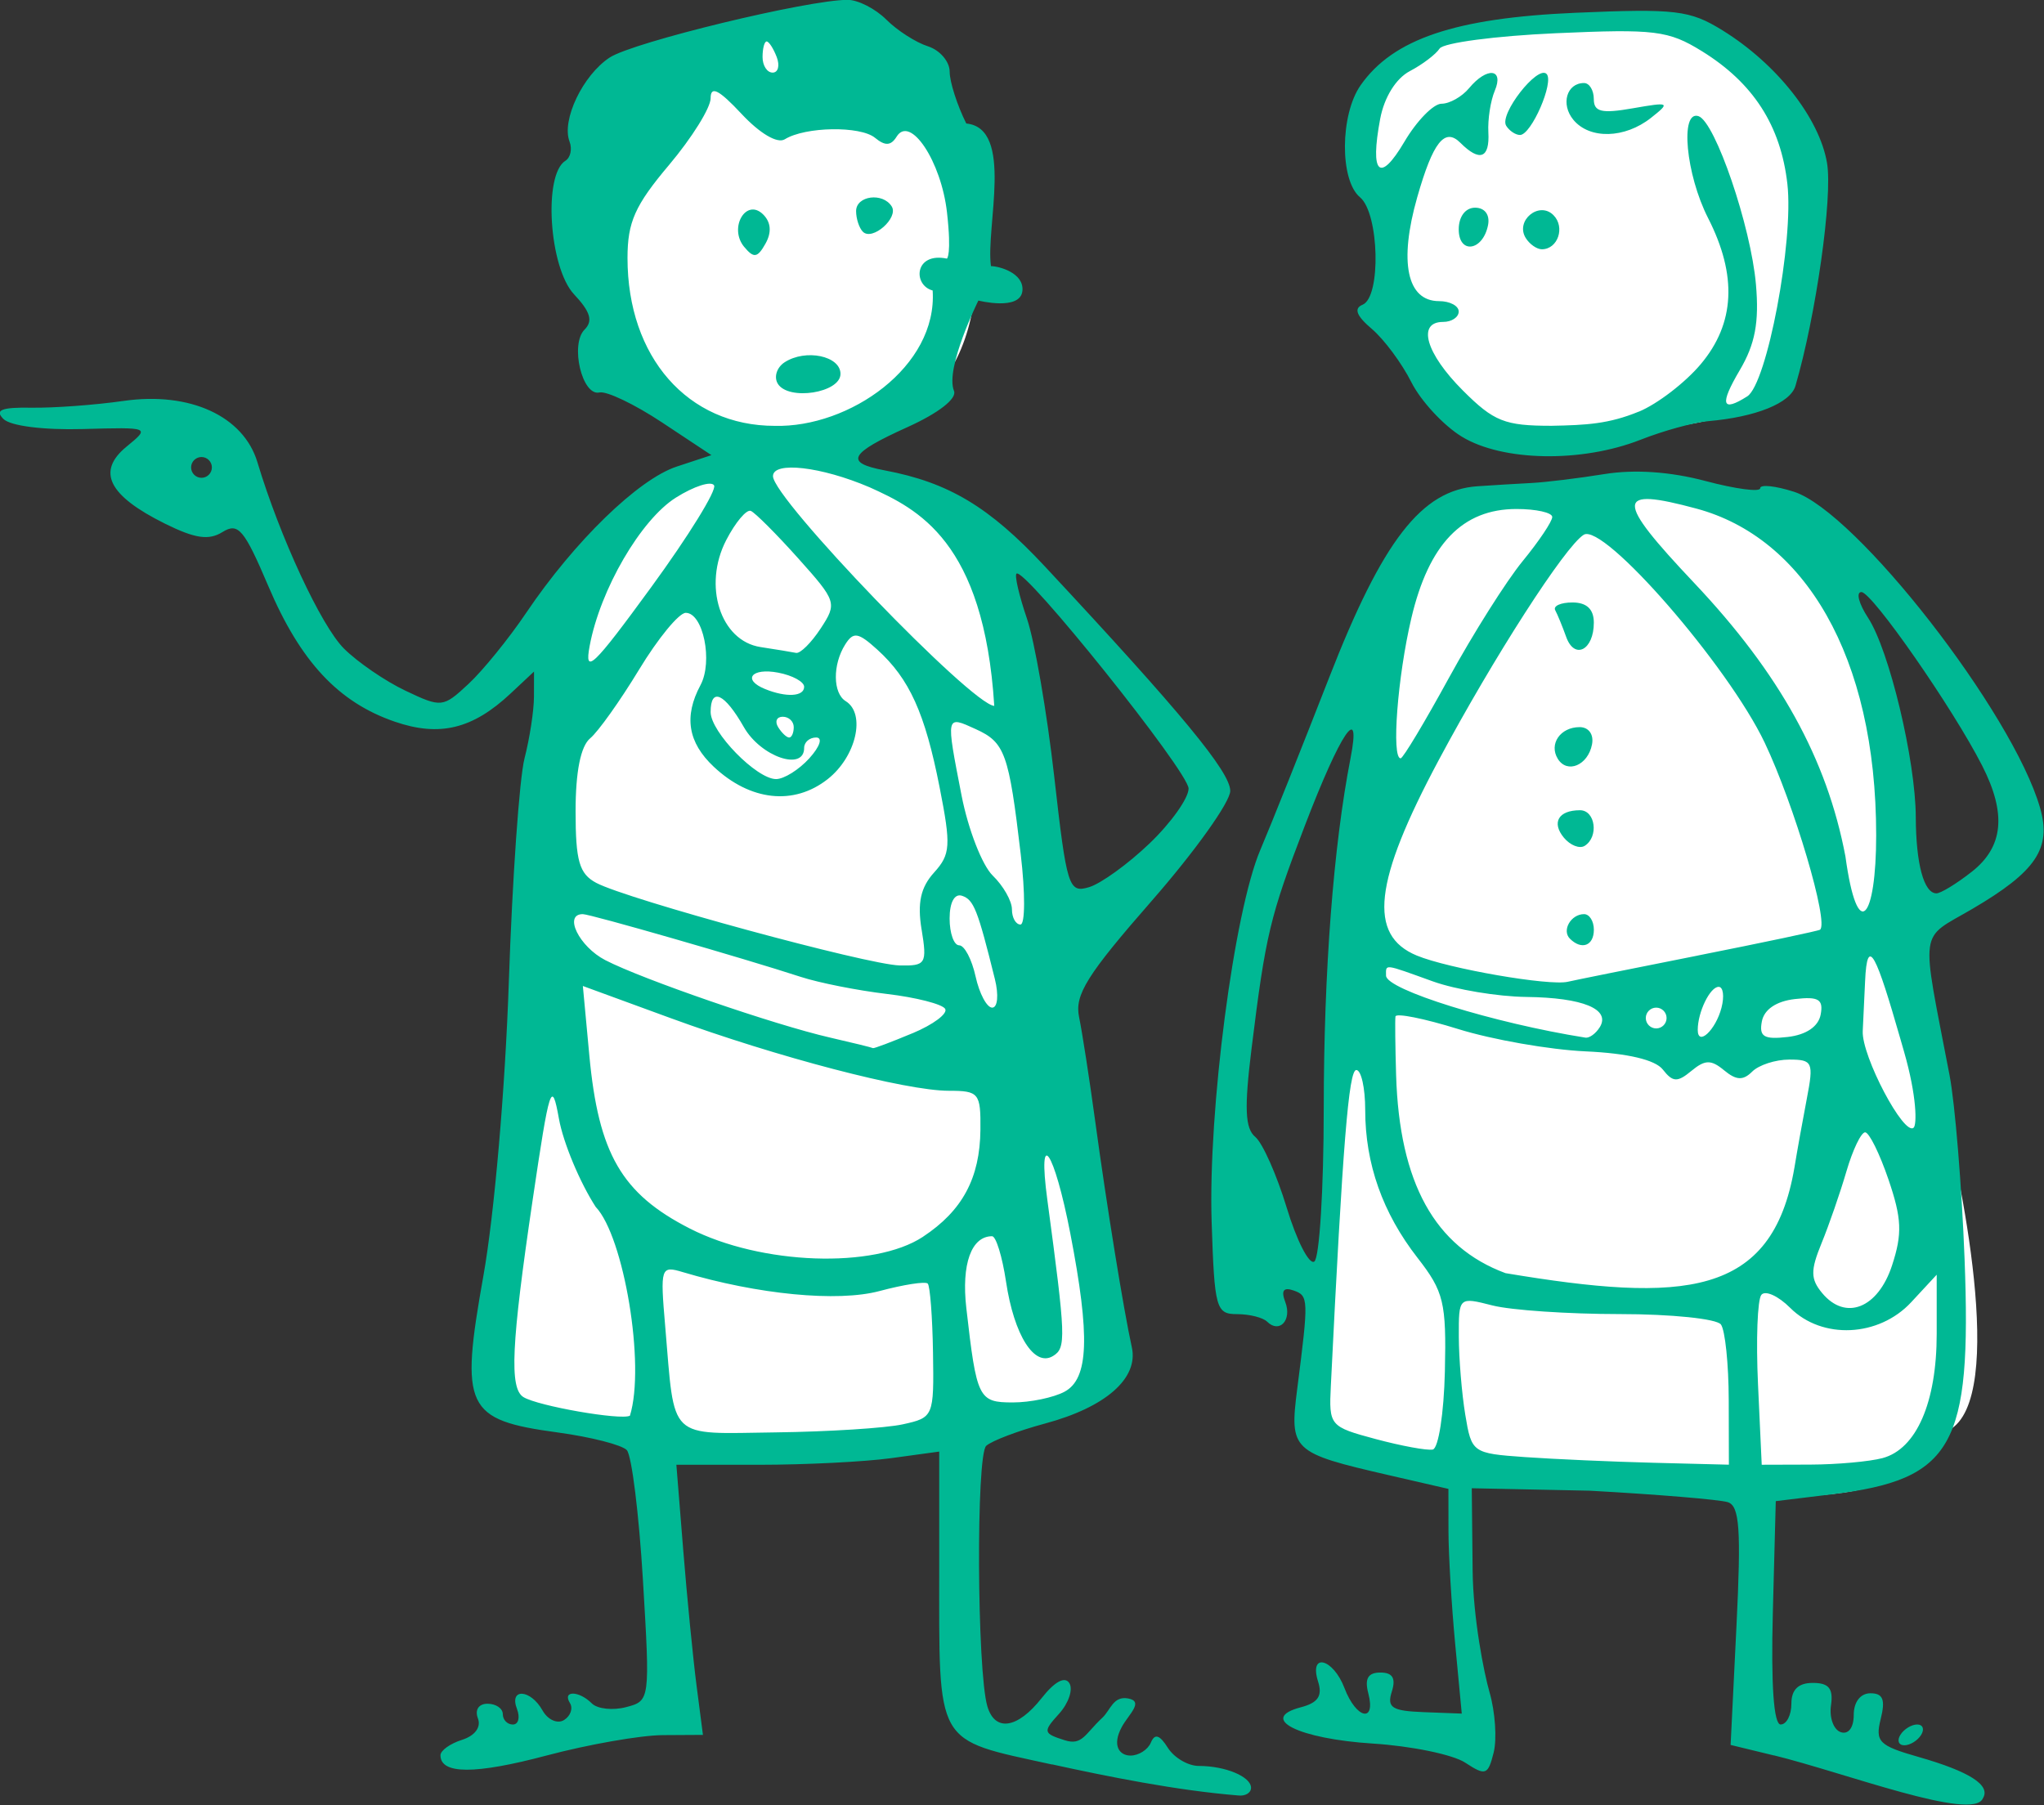 <?xml version="1.0" ?><svg height="245.898mm" viewBox="0 0 278.42 245.898" width="278.42mm" xmlns="http://www.w3.org/2000/svg"><rect x="0" y="0" width="278.42" height="245.898" fill="#333333" stroke="none"/><path color="#000" d="m 516.664,140.283 c -11.144,0.074 -21.943,3.105 -21.943,3.105 -11.263,9.007 -8.41,14.399 -5.662,19.816 -0.499,10.67 7.57,31.029 15.434,30.607 8.003,-0.429 28.587,-0.881 35.348,-6.369 1.541,-1.251 11.468,-33.676 -3.166,-41.242 -4.598,-4.635 -12.385,-5.969 -20.01,-5.918 z m -105.133,1.311 c -2.233,-0.007 -4.51,0.193 -6.781,0.553 0,0 -15.98,8.428 -15.961,28.764 0.021,20.336 14.296,25.127 31.342,22.289 17.046,-2.838 18.821,-21.422 13.912,-35.891 -3.988,-11.756 -12.836,-15.683 -22.512,-15.715 z m -1.092,54.68 c -8.807,-0.037 -17.325,5.117 -25.615,19.164 l -9.742,100.537 c 4.805,6.976 50.95,11.644 78.994,-1.656 0,0 -9.899,-84.536 -13.496,-99.197 -3.597,-14.661 -21.334,-18.811 -30.141,-18.848 z m 106.676,4.512 c -14.115,0 -21.27,2.337 -25.949,12.174 -1.966,6.122 -9.752,94.621 -10.656,101.945 -0.904,7.325 -9.594,7.785 35.111,12.703 44.706,4.919 37.753,-2.85 45.375,-6.936 7.622,-4.085 1.258,-33.544 -0.904,-41.789 -2.163,-8.245 -10.144,-60.44 -13.84,-68.225 -3.696,-7.785 -15.021,-9.873 -29.137,-9.873 z" fill="#FFFFFF" overflow="visible" paint-order="fill markers stroke" transform="translate(-304.488,-93.919) matrix(4.012,0,0,4.012,-26.494,-52.172) scale(0.265)"/><path d="m 142.725,96.022 -1.47,-0.357 0.199,-4.042 c 0.161,-3.279 0.106,-4.072 -0.294,-4.201 -0.271,-0.087 -2.383,-0.263 -4.692,-0.39 l -4.001,-0.083 0.029,2.79 c 0.017,1.621 0.384,3.481 0.576,4.144 0.191,0.663 0.253,1.581 0.138,2.042 -0.193,0.767 -0.273,0.796 -0.967,0.341 -0.416,-0.273 -1.826,-0.564 -3.132,-0.647 -2.534,-0.161 -3.905,-0.851 -2.449,-1.232 0.585,-0.153 0.742,-0.385 0.588,-0.87 -0.318,-1.001 0.509,-0.797 0.896,0.22 0.398,1.046 1.074,1.194 0.808,0.176 -0.131,-0.499 -0.011,-0.706 0.41,-0.706 0.416,0 0.532,0.194 0.388,0.648 -0.172,0.543 0.003,0.656 1.085,0.697 l 1.29,0.049 -0.224,-2.372 c -0.123,-1.305 -0.225,-3.022 -0.227,-3.815 l -0.002,-1.443 -2.028,-0.467 c -3.291,-0.758 -3.373,-0.836 -3.104,-2.941 0.39,-3.052 0.386,-3.15 -0.127,-3.33 -0.34,-0.119 -0.429,0.004 -0.28,0.392 0.235,0.613 -0.198,1.082 -0.617,0.667 -0.142,-0.14 -0.6,-0.255 -1.019,-0.255 -0.716,0 -0.768,-0.19 -0.864,-3.126 -0.124,-3.783 0.76,-10.544 1.652,-12.636 0.357,-0.838 1.41,-3.474 2.339,-5.857 1.816,-4.658 3.136,-6.362 5.032,-6.493 0.527,-0.036 1.355,-0.086 1.84,-0.111 0.485,-0.025 1.596,-0.161 2.469,-0.302 1.026,-0.166 2.243,-0.083 3.44,0.236 1.019,0.271 1.852,0.381 1.852,0.244 0,-0.137 0.516,-0.082 1.147,0.12 2.115,0.68 7.431,7.509 8.355,10.733 0.395,1.376 -0.133,2.162 -2.303,3.434 -1.825,1.069 -1.751,0.53 -0.77,5.644 0.186,0.97 0.416,3.777 0.51,6.239 0.244,6.369 -0.388,7.49 -4.507,7.993 l -1.903,0.232 -0.1,3.792 c -0.064,2.44 0.03,3.792 0.265,3.792 0.201,0 0.365,-0.318 0.365,-0.706 0,-0.478 0.235,-0.706 0.728,-0.706 0.544,0 0.7,0.192 0.617,0.761 -0.061,0.419 0.088,0.829 0.331,0.911 0.26,0.089 0.441,-0.152 0.441,-0.585 0,-0.44 0.228,-0.735 0.567,-0.735 0.426,0 0.513,0.215 0.35,0.867 -0.195,0.779 -0.065,0.911 1.285,1.296 1.737,0.497 2.458,0.96 2.183,1.404 -0.331,0.798 -4.687,-0.868 -7.09,-1.458 z m -1.534,-12.076 c -0.003,-1.213 -0.122,-2.364 -0.265,-2.558 -0.143,-0.194 -1.688,-0.353 -3.434,-0.353 -1.746,0 -3.691,-0.132 -4.322,-0.293 -1.145,-0.292 -1.147,-0.291 -1.143,1.058 0.002,0.743 0.101,1.939 0.22,2.657 0.213,1.286 0.243,1.308 2.025,1.434 0.995,0.07 2.96,0.157 4.366,0.193 l 2.558,0.065 -0.005,-2.205 z m 5.223,1.979 c 1.149,-0.308 1.838,-1.888 1.838,-4.218 v -2.009 l -0.865,0.933 c -1.1,1.187 -3.025,1.277 -4.109,0.193 -0.407,-0.407 -0.848,-0.606 -0.98,-0.441 -0.132,0.165 -0.183,1.53 -0.113,3.034 l 0.126,2.734 1.648,-0.005 c 0.906,-0.003 2.011,-0.102 2.456,-0.221 z m -14.86,-2.947 c 0.053,-2.339 -0.035,-2.706 -0.927,-3.851 -1.187,-1.525 -1.778,-3.194 -1.778,-5.022 0,-0.747 -0.136,-1.358 -0.303,-1.358 -0.257,0 -0.461,2.529 -0.864,10.727 -0.067,1.351 -0.037,1.386 1.52,1.804 0.873,0.234 1.746,0.395 1.94,0.357 0.194,-0.038 0.379,-1.232 0.412,-2.655 z m 15.183,-3.599 c 0.351,-1.074 0.329,-1.588 -0.121,-2.91 -0.301,-0.883 -0.658,-1.606 -0.794,-1.606 -0.136,0 -0.421,0.595 -0.634,1.323 -0.213,0.728 -0.593,1.826 -0.845,2.441 -0.379,0.926 -0.376,1.217 0.019,1.693 0.794,0.957 1.898,0.52 2.375,-0.94 z m -3.316,-3.314 c 0.092,-0.564 0.282,-1.621 0.422,-2.349 0.237,-1.233 0.197,-1.323 -0.596,-1.323 -0.468,0 -1.034,0.184 -1.259,0.408 -0.309,0.309 -0.54,0.299 -0.953,-0.043 -0.443,-0.368 -0.649,-0.364 -1.111,0.019 -0.476,0.395 -0.632,0.387 -0.97,-0.045 -0.259,-0.332 -1.196,-0.553 -2.623,-0.618 -1.221,-0.056 -3.166,-0.397 -4.322,-0.757 -1.156,-0.36 -2.116,-0.552 -2.133,-0.427 -0.017,0.125 -0.007,1.021 0.022,1.991 0.111,3.659 1.311,5.834 3.714,6.724 6.054,1.011 9.055,0.835 9.809,-3.582 z m -15.98,-2.017 c 0.002,-4.645 0.328,-8.902 0.909,-11.885 0.378,-1.941 -0.333,-0.891 -1.553,2.293 -1.185,3.091 -1.328,3.691 -1.807,7.564 -0.25,2.023 -0.221,2.711 0.127,2.999 0.248,0.206 0.728,1.287 1.067,2.403 0.338,1.116 0.759,1.94 0.935,1.831 0.176,-0.109 0.321,-2.45 0.322,-5.204 z m 19.577,-2.36 c -0.799,-2.782 -1.127,-3.604 -1.198,-1.941 -0.021,0.485 -0.056,1.239 -0.079,1.676 -0.044,0.845 1.41,3.6 1.731,3.279 0.105,-0.105 0.112,-1.041 -0.327,-2.572 z m -10.206,-0.393 c 0.38,-0.614 -0.571,-1.006 -2.494,-1.029 -0.97,-0.011 -2.399,-0.25 -3.175,-0.529 -1.689,-0.608 -1.587,-0.596 -1.587,-0.195 0,0.475 3.658,1.613 6.77,2.106 0.134,0.021 0.353,-0.138 0.486,-0.354 z m 4.133,-0.661 c 0.102,-0.391 0.059,-0.711 -0.096,-0.711 -0.293,0 -0.71,0.859 -0.71,1.461 0,0.575 0.608,0.01 0.806,-0.75 z m 3.367,0.233 c 0.099,-0.52 -0.07,-0.622 -0.876,-0.529 -0.629,0.072 -1.043,0.353 -1.12,0.758 -0.099,0.52 0.07,0.622 0.876,0.529 0.629,-0.072 1.043,-0.353 1.12,-0.758 z m -5.231,0.115 c 0,-0.194 -0.159,-0.353 -0.353,-0.353 -0.194,0 -0.353,0.159 -0.353,0.353 0,0.194 0.159,0.353 0.353,0.353 0.194,0 0.353,-0.159 0.353,-0.353 z m 1.058,-2.122 c 2.231,-0.443 4.1,-0.838 4.152,-0.877 0.308,-0.234 -0.88,-4.249 -1.878,-6.349 -1.246,-2.621 -5.472,-7.478 -6.145,-7.062 -0.632,0.39 -3.059,4.162 -4.922,7.65 -2.209,4.134 -2.413,5.948 -0.747,6.638 1.074,0.445 4.503,1.04 5.13,0.89 0.194,-0.046 2.178,-0.446 4.41,-0.889 z m -4.341,-0.573 c -0.282,-0.282 0.037,-0.833 0.482,-0.833 0.183,0 0.332,0.238 0.332,0.529 0,0.546 -0.416,0.701 -0.814,0.304 z m -0.202,-3.427 c -0.429,-0.517 -0.185,-0.934 0.545,-0.934 0.526,0 0.644,0.909 0.158,1.21 -0.172,0.106 -0.488,-0.018 -0.703,-0.276 z m -0.208,-2.679 c -0.31,-0.502 0.085,-1.077 0.741,-1.077 0.309,0 0.486,0.248 0.42,0.588 -0.137,0.709 -0.842,1.005 -1.161,0.489 z m 0.284,-4.141 c -0.126,-0.352 -0.293,-0.759 -0.371,-0.904 -0.079,-0.146 0.184,-0.265 0.584,-0.265 0.484,0 0.726,0.229 0.726,0.685 0,0.934 -0.657,1.273 -0.939,0.484 z m 10.525,6.738 c 3.1e-4,-6.112 -2.455,-10.112 -6.101,-11.094 -2.767,-0.745 -2.78,-0.336 -0.076,2.526 2.901,3.072 4.505,5.972 5.133,9.284 0.411,2.996 1.044,2.12 1.044,-0.717 z m 3.243,1.24 c 1.079,-0.849 1.189,-1.97 0.354,-3.608 -0.993,-1.949 -3.736,-5.892 -4.098,-5.892 -0.191,0 -0.089,0.393 0.225,0.872 0.719,1.098 1.614,4.836 1.621,6.772 0.006,1.59 0.276,2.586 0.701,2.586 0.147,0 0.686,-0.329 1.197,-0.731 z m -17.747,-6.589 c 0.823,-1.504 1.948,-3.286 2.501,-3.961 0.553,-0.675 1.005,-1.349 1.005,-1.499 0,-0.15 -0.547,-0.272 -1.215,-0.272 -1.833,0 -2.976,1.188 -3.569,3.709 -0.469,1.993 -0.68,4.758 -0.363,4.758 0.08,0 0.818,-1.23 1.64,-2.734 z m -13.48,36.9 c -4.01,-0.881 -3.827,-0.558 -3.827,-6.741 v -3.884 l -1.637,0.224 c -0.9,0.123 -2.908,0.224 -4.462,0.224 h -2.825 l 0.234,2.91 c 0.129,1.601 0.332,3.664 0.451,4.586 l 0.217,1.676 -1.369,0.008 c -0.753,0.005 -2.524,0.316 -3.935,0.691 -2.432,0.647 -3.607,0.644 -3.607,-0.008 0,-0.16 0.329,-0.396 0.731,-0.523 0.44,-0.14 0.655,-0.43 0.54,-0.729 -0.111,-0.289 0.026,-0.497 0.327,-0.497 0.285,0 0.518,0.159 0.518,0.353 0,0.194 0.154,0.353 0.342,0.353 0.188,0 0.25,-0.238 0.139,-0.529 -0.275,-0.717 0.461,-0.675 0.867,0.05 0.178,0.318 0.506,0.466 0.729,0.328 0.223,-0.138 0.314,-0.398 0.202,-0.579 -0.268,-0.433 0.308,-0.423 0.744,0.013 0.188,0.188 0.71,0.245 1.161,0.127 0.816,-0.213 0.818,-0.229 0.574,-4.31 -0.135,-2.253 -0.382,-4.241 -0.548,-4.418 -0.166,-0.177 -1.22,-0.446 -2.343,-0.599 -3.136,-0.426 -3.327,-0.828 -2.526,-5.318 0.37,-2.074 0.742,-6.372 0.864,-9.99 0.118,-3.493 0.358,-6.906 0.533,-7.585 0.175,-0.679 0.319,-1.62 0.32,-2.09 l 0.002,-0.855 -0.794,0.744 c -1.291,1.209 -2.41,1.481 -3.933,0.958 -1.915,-0.658 -3.203,-2.039 -4.292,-4.6 -0.821,-1.932 -1.024,-2.172 -1.557,-1.84 -0.466,0.291 -0.933,0.223 -1.961,-0.288 -1.915,-0.952 -2.322,-1.77 -1.298,-2.611 0.805,-0.661 0.803,-0.661 -1.484,-0.598 -1.339,0.037 -2.458,-0.105 -2.695,-0.342 -0.305,-0.305 -0.07,-0.4 0.955,-0.383 0.748,0.012 2.154,-0.091 3.124,-0.23 2.251,-0.322 4.072,0.513 4.544,2.082 0.763,2.539 2.161,5.55 2.936,6.325 0.462,0.462 1.404,1.108 2.092,1.434 1.221,0.58 1.273,0.574 2.139,-0.232 0.488,-0.454 1.37,-1.54 1.958,-2.413 1.641,-2.433 3.804,-4.535 5.11,-4.966 l 1.179,-0.389 -1.682,-1.114 c -0.925,-0.613 -1.879,-1.069 -2.119,-1.014 -0.589,0.135 -1.007,-1.634 -0.505,-2.136 0.292,-0.292 0.198,-0.605 -0.358,-1.197 -0.848,-0.903 -1.053,-4.065 -0.293,-4.535 0.173,-0.107 0.236,-0.4 0.14,-0.652 -0.279,-0.727 0.452,-2.256 1.364,-2.854 0.796,-0.522 6.721,-1.958 8.078,-1.958 0.353,0 0.944,0.302 1.313,0.671 0.369,0.369 1.004,0.776 1.411,0.906 0.407,0.129 0.74,0.517 0.74,0.863 0,0.345 0.254,1.137 0.564,1.759 1.631,0.157 0.653,3.526 0.838,4.843 0.264,0 1.126,0.227 1.068,0.837 -0.067,0.694 -1.495,0.332 -1.495,0.332 0,0 -1.142,2.299 -0.828,3.068 0.107,0.262 -0.529,0.755 -1.576,1.228 -1.989,0.899 -2.154,1.211 -0.775,1.471 2.167,0.409 3.546,1.235 5.424,3.248 4.645,4.98 6.306,6.992 6.306,7.635 0,0.377 -1.197,2.054 -2.661,3.728 -2.208,2.525 -2.628,3.198 -2.471,3.954 0.104,0.501 0.352,2.101 0.55,3.556 0.385,2.83 0.961,6.386 1.241,7.657 0.231,1.052 -0.886,2.033 -2.946,2.587 -0.908,0.244 -1.807,0.585 -1.998,0.757 -0.347,0.313 -0.315,7.636 0.038,8.843 0.257,0.879 1.025,0.764 1.843,-0.276 0.444,-0.564 0.791,-0.751 0.942,-0.507 0.131,0.213 -0.026,0.68 -0.35,1.038 -0.555,0.613 -0.544,0.666 0.197,0.901 0.59,0.187 0.683,-0.215 1.273,-0.766 0.278,-0.259 0.366,-0.745 0.87,-0.655 0.559,0.1 0.021,0.54 -0.211,0.97 -0.343,0.636 -0.073,0.97 0.296,0.97 0.279,0 0.59,-0.198 0.692,-0.441 0.133,-0.316 0.296,-0.266 0.576,0.176 0.215,0.34 0.687,0.617 1.05,0.617 0.906,0 1.775,0.364 1.775,0.743 0,0.173 -0.198,0.29 -0.441,0.259 -2.094,-0.17 -4.43,-0.643 -6.315,-1.055 z m -5.062,-11.551 c 1.043,-0.229 1.058,-0.264 1.024,-2.433 -0.019,-1.21 -0.1,-2.266 -0.179,-2.346 -0.08,-0.08 -0.817,0.034 -1.638,0.254 -1.424,0.38 -4.127,0.119 -6.681,-0.644 -0.745,-0.223 -0.766,-0.159 -0.595,1.833 0.336,3.93 0.052,3.657 3.755,3.61 1.791,-0.023 3.733,-0.146 4.315,-0.274 z m -10.424,-7.376 c -0.542,-0.835 -1.105,-2.184 -1.252,-2.999 -0.244,-1.357 -0.319,-1.126 -0.892,2.752 -0.726,4.911 -0.796,6.401 -0.313,6.699 0.489,0.302 3.303,0.794 3.615,0.632 0.532,-1.716 -0.208,-6.085 -1.158,-7.086 z m 15.915,6.268 c 0.82,-0.439 0.872,-1.873 0.195,-5.372 -0.548,-2.831 -1.12,-3.667 -0.78,-1.142 0.629,4.686 0.642,5.025 0.197,5.3 -0.636,0.393 -1.326,-0.696 -1.6,-2.525 -0.127,-0.847 -0.34,-1.54 -0.473,-1.54 -0.705,0 -1.045,0.948 -0.875,2.437 0.351,3.079 0.414,3.207 1.58,3.207 0.591,0 1.382,-0.164 1.757,-0.365 z m -4.809,-5.26 c 1.341,-0.884 1.936,-1.992 1.952,-3.635 0.012,-1.245 -0.051,-1.323 -1.075,-1.323 -1.457,0 -5.823,-1.141 -9.46,-2.473 l -2.963,-1.085 0.22,2.359 c 0.312,3.337 1.099,4.695 3.406,5.874 2.425,1.24 6.261,1.377 7.92,0.284 z m -0.358,-6.909 c 0.711,-0.297 1.211,-0.671 1.112,-0.832 -0.099,-0.16 -0.99,-0.388 -1.98,-0.505 -0.99,-0.117 -2.304,-0.378 -2.921,-0.579 -1.924,-0.628 -7.142,-2.131 -7.401,-2.131 -0.665,0 -0.125,1.103 0.765,1.563 1.262,0.653 5.749,2.198 7.631,2.629 0.776,0.178 1.431,0.339 1.456,0.358 0.025,0.019 0.627,-0.207 1.337,-0.504 z m 2.801,-1.841 c -0.584,-2.359 -0.717,-2.696 -1.115,-2.829 -0.255,-0.085 -0.422,0.221 -0.422,0.771 0,0.501 0.146,0.911 0.325,0.911 0.179,0 0.429,0.476 0.557,1.058 0.128,0.582 0.382,1.058 0.564,1.058 0.185,0 0.225,-0.43 0.091,-0.97 z m -2.489,-1.684 c -0.147,-0.904 -0.032,-1.43 0.422,-1.932 0.562,-0.621 0.581,-0.909 0.19,-2.898 -0.495,-2.518 -1.024,-3.686 -2.115,-4.674 -0.65,-0.589 -0.811,-0.615 -1.089,-0.176 -0.432,0.682 -0.423,1.655 0.016,1.926 0.692,0.428 0.355,1.888 -0.612,2.648 -1.15,0.905 -2.629,0.743 -3.869,-0.422 -0.876,-0.823 -1.02,-1.706 -0.449,-2.771 0.429,-0.802 0.091,-2.454 -0.501,-2.454 -0.229,0 -0.941,0.866 -1.583,1.925 -0.642,1.059 -1.39,2.11 -1.662,2.336 -0.322,0.267 -0.495,1.133 -0.495,2.472 0,1.694 0.125,2.128 0.699,2.435 1.042,0.558 9.21,2.781 10.303,2.805 0.89,0.019 0.936,-0.055 0.746,-1.222 z m 3.367,-2.55 c -0.404,-3.434 -0.537,-3.803 -1.525,-4.253 -1.027,-0.468 -1.02,-0.499 -0.484,2.254 0.224,1.148 0.7,2.371 1.058,2.718 0.358,0.347 0.652,0.863 0.652,1.147 0,0.283 0.13,0.515 0.29,0.515 0.159,0 0.164,-1.072 0.009,-2.381 z m 4.375,-0.375 c 0.728,-0.697 1.323,-1.535 1.323,-1.861 0,-0.569 -5.59,-7.55 -5.843,-7.297 -0.068,0.068 0.092,0.752 0.354,1.521 0.263,0.769 0.68,3.185 0.928,5.37 0.426,3.764 0.489,3.962 1.183,3.754 0.403,-0.12 1.328,-0.79 2.055,-1.487 z m -11.553,-2.889 c 0.362,-0.4 0.462,-0.706 0.231,-0.706 -0.224,0 -0.407,0.159 -0.407,0.353 0,0.806 -1.474,0.299 -2.045,-0.703 -0.657,-1.154 -1.13,-1.37 -1.13,-0.515 0,0.679 1.56,2.277 2.222,2.277 0.27,0 0.778,-0.318 1.129,-0.706 z m -0.529,-1.058 c 0,-0.194 -0.168,-0.353 -0.374,-0.353 -0.205,0 -0.275,0.159 -0.156,0.353 0.12,0.194 0.288,0.353 0.374,0.353 0.086,0 0.156,-0.159 0.156,-0.353 z m 2.576,-8.144 c -1.64,-0.703 -3.281,-0.892 -3.281,-0.378 0,0.761 6.739,7.759 7.513,7.801 -0.352,-5.606 -2.611,-6.69 -4.231,-7.423 z m -2.223,6.774 c 0,-0.171 -0.397,-0.388 -0.882,-0.48 -0.905,-0.173 -1.231,0.239 -0.441,0.558 0.72,0.291 1.323,0.255 1.323,-0.078 z m -3.058,-6.84 c -0.098,-0.158 -0.68,0.029 -1.294,0.415 -1.193,0.75 -2.571,3.118 -2.93,5.036 -0.188,1.004 0.113,0.716 2.091,-1.995 1.271,-1.742 2.231,-3.297 2.133,-3.455 z m 3.62,4.859 c 0.562,-0.858 0.541,-0.923 -0.764,-2.381 -0.738,-0.824 -1.462,-1.549 -1.608,-1.61 -0.146,-0.061 -0.522,0.385 -0.836,0.992 -0.799,1.546 -0.197,3.423 1.166,3.631 0.522,0.08 1.065,0.169 1.206,0.198 0.141,0.029 0.517,-0.344 0.835,-0.829 z m -20.67,-5.468 c 0,-0.194 -0.159,-0.353 -0.353,-0.353 -0.194,0 -0.353,0.159 -0.353,0.353 0,0.194 0.159,0.353 0.353,0.353 0.194,0 0.353,-0.159 0.353,-0.353 z m 24.47,-6.008 c -0.678,-0.181 -0.623,-1.313 0.486,-1.082 0,0 0.166,-0.112 0.002,-1.568 -0.195,-1.734 -1.249,-3.32 -1.71,-2.574 -0.193,0.312 -0.39,0.323 -0.732,0.041 -0.499,-0.412 -2.369,-0.382 -3.065,0.049 -0.251,0.155 -0.843,-0.193 -1.469,-0.863 -0.77,-0.824 -1.049,-0.965 -1.049,-0.531 0,0.325 -0.635,1.344 -1.411,2.265 -1.159,1.374 -1.411,1.94 -1.411,3.161 0,3.365 2.047,5.699 5,5.699 2.527,0.065 5.531,-2.009 5.36,-4.597 z m -5.256,3.166 c -0.14,-0.227 -0.036,-0.554 0.231,-0.728 0.714,-0.463 1.897,-0.217 1.897,0.394 0,0.645 -1.765,0.922 -2.129,0.334 z m -1.141,-4.645 c -0.538,-0.648 0.067,-1.679 0.646,-1.1 0.264,0.264 0.291,0.607 0.076,0.989 -0.271,0.484 -0.396,0.503 -0.722,0.11 z m 4.031,-0.513 c -0.128,-0.128 -0.232,-0.444 -0.232,-0.703 0,-0.526 0.909,-0.644 1.21,-0.158 0.24,0.388 -0.659,1.179 -0.978,0.86 z m -2.927,-5.935 c -0.112,-0.291 -0.265,-0.529 -0.342,-0.529 -0.076,0 -0.139,0.238 -0.139,0.529 0,0.291 0.154,0.529 0.342,0.529 0.188,0 0.25,-0.238 0.139,-0.529 z m 38.149,56.974 c 0.12,-0.194 0.377,-0.353 0.571,-0.353 0.194,0 0.255,0.159 0.135,0.353 -0.12,0.194 -0.377,0.353 -0.571,0.353 -0.194,0 -0.255,-0.159 -0.135,-0.353 z M 132.129,51.241 c -0.621,-0.379 -1.392,-1.212 -1.714,-1.851 -0.321,-0.639 -0.924,-1.452 -1.34,-1.806 -0.526,-0.447 -0.621,-0.698 -0.315,-0.823 0.634,-0.259 0.565,-3.106 -0.088,-3.649 -0.692,-0.574 -0.68,-2.803 0.021,-3.804 1.101,-1.572 3.209,-2.284 7.283,-2.46 3.411,-0.147 3.895,-0.09 5.002,0.595 1.844,1.14 3.292,2.979 3.551,4.508 0.195,1.154 -0.376,5.185 -1.072,7.564 -0.172,0.587 -1.342,1.06 -2.967,1.2 -0.485,0.042 -1.517,0.325 -2.293,0.631 -1.997,0.785 -4.684,0.739 -6.068,-0.105 z m 6.008,-0.848 c 0.635,-0.262 1.581,-0.991 2.105,-1.615 1.162,-1.381 1.243,-3.009 0.248,-4.96 -0.755,-1.479 -0.961,-3.672 -0.325,-3.46 0.566,0.189 1.779,3.741 1.95,5.714 0.112,1.286 -0.028,2.027 -0.549,2.91 -0.691,1.172 -0.615,1.441 0.253,0.891 0.67,-0.425 1.585,-5.268 1.363,-7.215 -0.226,-1.981 -1.157,-3.428 -2.901,-4.506 -1.14,-0.704 -1.595,-0.76 -4.965,-0.61 -2.041,0.091 -3.815,0.325 -3.942,0.521 -0.128,0.196 -0.582,0.541 -1.011,0.766 -0.472,0.249 -0.868,0.887 -1.006,1.621 -0.353,1.879 -0.016,2.198 0.822,0.778 0.419,-0.711 0.987,-1.292 1.26,-1.292 0.274,0 0.696,-0.238 0.937,-0.529 0.605,-0.729 1.193,-0.67 0.872,0.088 -0.144,0.34 -0.242,0.975 -0.218,1.411 0.049,0.886 -0.293,1.014 -0.951,0.356 -0.53,-0.53 -0.929,-0.026 -1.464,1.849 -0.628,2.201 -0.349,3.528 0.74,3.528 0.367,0 0.668,0.159 0.668,0.353 0,0.194 -0.238,0.353 -0.529,0.353 -0.896,0 -0.588,1.07 0.67,2.328 1.052,1.052 1.421,1.199 3.01,1.199 1.187,-0.023 1.944,-0.062 2.962,-0.481 z m -6.113,-6.192 c 0,-0.433 0.228,-0.735 0.555,-0.735 0.329,0 0.508,0.24 0.441,0.588 -0.172,0.885 -0.996,1.007 -0.996,0.147 z m 2.274,0.293 c -0.364,-0.588 0.454,-1.263 0.941,-0.776 0.407,0.407 0.152,1.16 -0.393,1.16 -0.171,0 -0.418,-0.173 -0.548,-0.384 z m -0.664,-3.813 c -0.24,-0.389 1.065,-2.063 1.371,-1.758 0.269,0.267 -0.516,2.074 -0.901,2.074 -0.151,0 -0.363,-0.142 -0.471,-0.316 z m 2.283,-0.198 c -0.438,-0.528 -0.23,-1.25 0.361,-1.25 0.183,0 0.332,0.245 0.332,0.545 0,0.436 0.265,0.499 1.323,0.313 1.253,-0.219 1.285,-0.202 0.617,0.326 -0.89,0.703 -2.079,0.733 -2.633,0.066 z" fill="#00B894" transform="translate(-304.488,-93.919) matrix(4.012,0,0,4.012,-26.494,-52.172)"/></svg>